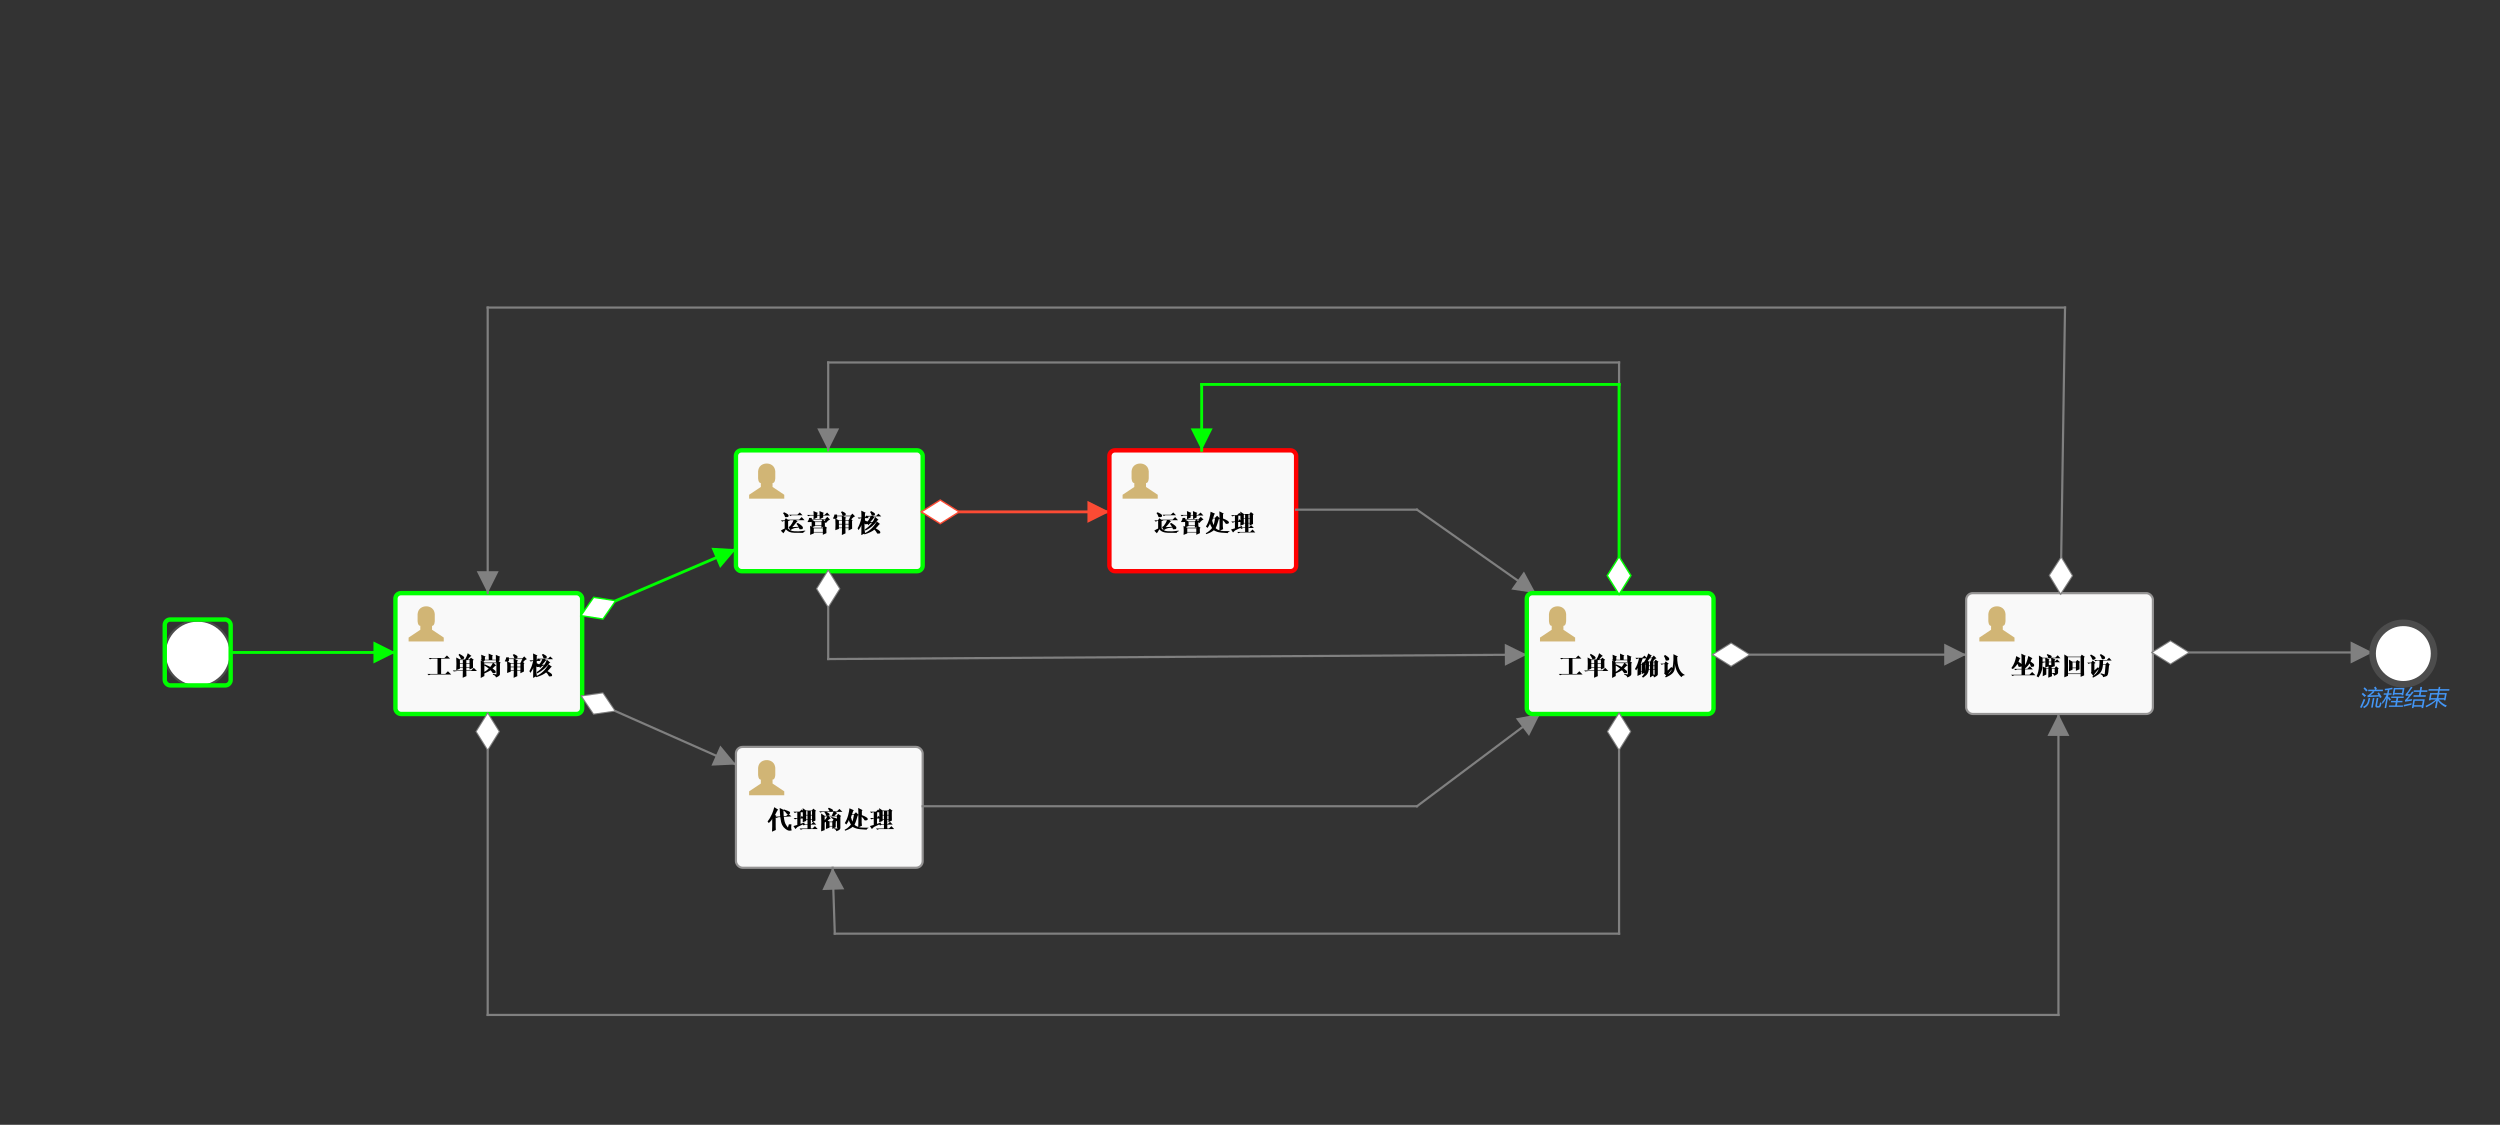 <?xml version="1.0" encoding="UTF-8"?>
<!DOCTYPE svg PUBLIC '-//W3C//DTD SVG 1.0//EN'
          'http://www.w3.org/TR/2001/REC-SVG-20010904/DTD/svg10.dtd'>
<svg xmlns:xlink="http://www.w3.org/1999/xlink" style="fill-opacity:1; color-rendering:auto; color-interpolation:auto; text-rendering:auto; stroke:black; stroke-linecap:square; stroke-miterlimit:10; shape-rendering:auto; stroke-opacity:1; fill:black; stroke-dasharray:none; font-weight:normal; stroke-width:1; font-family:'Dialog'; font-style:normal; stroke-linejoin:miter; font-size:12px; stroke-dashoffset:0; image-rendering:auto;" width="1138" height="512" xmlns="http://www.w3.org/2000/svg"
><rect width="100%" height="100%" fill="#333333" stroke="none"/><!--Generated by the Batik Graphics2D SVG Generator--><defs id="genericDefs"
  /><g
  ><g style="fill:rgb(255,255,255); fill-opacity:0; stroke-opacity:0; stroke:rgb(255,255,255);"
    ><rect x="0" width="1138" height="512" y="0" style="stroke:none;"
    /></g
    ><g style="font-size:11px; fill:white; text-rendering:optimizeLegibility; font-family:'宋体'; stroke:white; font-weight:bold;" id="start"
    ><circle r="15" style="stroke:none;" cx="90" cy="297.5"
      /><circle r="15" style="fill:none; stroke:rgb(76,76,76);" cx="90" cy="297.5"
      /><rect x="75" y="282" width="30" style="fill:none; stroke:lime; stroke-width:2;" rx="2.5" ry="2.5" height="30"
      /><line x1="105" x2="180" y1="297" style="fill:none; stroke:lime; stroke-width:1.3;" y2="297"
    /></g
    ><g transform="matrix(0,-1,1,0,180,297)" style="font-size:11px; fill:lime; text-rendering:optimizeLegibility; font-family:'宋体'; stroke:lime; font-weight:bold; stroke-width:1.3;"
    ><polygon style="stroke:none;" points=" 0 0 -5 -10 5 -10"
    /></g
    ><g style="font-size:11px; fill:rgb(249,249,249); text-rendering:optimizeLegibility; font-family:'宋体'; stroke:rgb(249,249,249); font-weight:bold;" id="complaint_consumer_service_check"
    ><rect x="180" y="270" width="85" style="stroke:none;" rx="3" ry="3" height="55"
      /><rect x="180" y="270" width="85" style="fill:none; stroke:rgb(149,148,148);" rx="3" ry="3" height="55"
      /><path d="M195.156 299.516 L202.297 299.516 L203.438 298.375 L204.844 299.781 L200.797 299.781 L200.797 306.781 L202.688 306.781 L203.891 305.547 L205.406 307.047 L195.984 307.047 Q195.984 307.047 195.156 307.375 L194.562 306.781 L199.156 306.781 L199.156 299.781 L196.578 299.781 Q196.578 299.781 195.75 300.125 L195.156 299.516 ZM209.352 300.469 L209.352 301.891 L210.68 301.891 L210.68 300.469 L209.352 300.469 ZM212.273 300.469 L212.273 301.891 L213.727 301.891 L213.727 300.469 L212.273 300.469 ZM209.352 302.141 L209.352 303.609 L210.68 303.609 L210.68 302.141 L209.352 302.141 ZM212.273 302.141 L212.273 303.609 L213.727 303.609 L213.727 302.141 L212.273 302.141 ZM208.742 298.141 L209.07 297.609 Q210.43 298.359 210.883 298.727 Q211.336 299.094 211.312 299.391 Q211.289 299.688 211.141 299.844 Q210.992 300 209.945 300 Q209.773 300 209.602 299.484 Q209.336 298.828 208.742 298.141 ZM212.273 305.453 Q212.273 307.219 212.32 307.781 L210.617 308.516 Q210.68 306.562 210.68 305.453 L208.023 305.453 L206.57 305.656 L206.117 305.188 L210.68 305.188 L210.68 303.859 L209.352 303.859 L209.352 304.375 L207.68 305.062 Q207.758 303.438 207.758 302.234 Q207.758 301.031 207.68 299.281 L209.398 300.203 L211.664 300.203 Q211.961 299.734 212.281 299.07 Q212.602 298.406 212.914 297.344 L214.602 298.578 Q214.258 298.703 213.844 299.133 Q213.43 299.562 212.914 300.203 L213.633 300.203 L214.383 299.391 L215.664 300.344 L215.289 300.641 Q215.289 303.266 215.32 304.078 L213.727 304.75 L213.727 303.859 L212.273 303.859 L212.273 305.188 L214.492 305.188 L215.68 304 L217.133 305.453 L212.273 305.453 ZM224.375 306.766 Q225.969 307 225.969 307 Q225.969 307 225.969 306.734 L225.969 301.844 L220.484 301.844 L220.484 307.734 L218.828 308.609 Q218.875 306.359 218.875 304.641 Q218.875 302.922 218.828 300.656 L220.531 301.578 L225.891 301.578 L226.625 300.672 L227.922 301.719 L227.578 301.969 L227.578 306.875 Q227.609 307.688 225.766 308.391 Q225.625 307.469 224.375 307.125 L224.375 306.766 ZM220.672 302.422 Q222.672 303.266 223.172 303.594 Q223.656 303.094 224.453 301.641 L225.891 302.922 L225.422 303.094 Q225.031 303.469 224.219 304.297 Q225.172 304.984 225.406 305.258 Q225.641 305.531 225.641 305.844 Q225.641 306.047 225.578 306.242 Q225.516 306.438 224.422 306.438 Q224.297 306.438 224.031 306.016 Q223.656 305.406 223.312 305.094 Q222.719 305.578 220.109 306.734 L219.875 306.188 Q221.5 305.328 222.484 304.328 Q221.594 303.609 220.391 302.875 L220.672 302.422 ZM219.141 300.078 Q219.141 299.047 219.047 298.016 L221.078 298.875 L220.734 299.172 L220.734 300.297 L222.484 300.297 Q222.484 298.531 222.422 297.516 L224.438 298.406 L224.094 298.703 L224.094 300.297 L225.75 300.297 Q225.75 299.094 225.688 298.078 L227.703 298.969 L227.359 299.312 Q227.359 300.172 227.406 300.688 L225.75 301.438 L225.75 300.547 L220.734 300.547 L219.984 301.344 L218.844 300.344 L219.141 300.078 ZM232.477 302.094 L232.477 303.469 L233.883 303.469 L233.883 302.094 L232.477 302.094 ZM235.43 302.094 L235.43 303.469 L236.883 303.469 L236.883 302.094 L235.43 302.094 ZM232.477 303.734 L232.477 305.156 L233.883 305.156 L233.883 303.734 L232.477 303.734 ZM235.43 303.734 L235.43 305.156 L236.883 305.156 L236.883 303.734 L235.43 303.734 ZM233.883 301.844 Q233.883 300.891 233.789 299.703 L235.82 300.688 L235.43 300.984 L235.43 301.844 L236.805 301.844 L237.445 300.891 L238.742 301.922 L238.445 302.188 Q238.445 305.062 238.492 305.672 L236.883 306.469 L236.883 305.406 L235.43 305.406 Q235.43 307.172 235.477 307.781 L233.805 308.547 Q233.883 307.266 233.883 305.406 L232.477 305.406 L232.477 305.75 L230.836 306.344 Q230.914 305.016 230.914 303.727 Q230.914 302.438 230.836 301.047 L232.477 301.844 L233.883 301.844 ZM233.398 298.109 L233.945 297.75 Q235.18 298.312 235.391 298.57 Q235.602 298.828 235.602 299.047 Q235.602 299.266 235.453 299.477 Q235.305 299.688 234.227 299.688 Q234.086 299.688 234.008 299.312 Q233.883 298.75 233.398 298.109 ZM237.227 301.031 L237.789 300 L231.648 300 Q231.695 300.203 231.695 300.469 Q231.695 300.766 231.484 301 Q231.273 301.234 230.531 301.172 Q229.789 301.109 229.789 300.984 Q229.789 300.812 229.961 300.594 Q230.305 300.125 230.445 299.219 L231.617 299.219 L231.648 299.734 L237.742 299.734 L238.617 298.797 L239.867 300.078 Q239.211 300.078 238.008 301.531 L237.227 301.031 ZM246.641 298.062 L247.188 297.656 Q248.672 298.484 248.781 298.68 Q248.891 298.875 248.891 299.047 Q248.891 299.312 248.734 299.5 Q248.578 299.688 247.5 299.688 Q247.375 299.688 247.281 299.266 Q247.109 298.656 246.641 298.062 ZM246.734 302.578 L247.797 302.578 Q248.094 302.141 248.289 301.797 Q248.484 301.453 248.953 300.328 L250.516 301.625 L250.094 301.797 Q248.062 304.766 244.516 306.547 L244.359 305.922 Q246.172 304.812 247.594 302.891 Q246.828 302.953 245.828 304.094 L245.094 302.531 Q245.516 302.484 246.031 301.711 Q246.547 300.938 246.859 300.078 L246.484 300.078 L245.281 300.375 L244.75 299.828 L249.469 299.828 L250.469 298.828 L251.766 300.078 L248.031 300.078 L248.75 300.594 L248.375 300.719 Q247.641 301.75 246.734 302.578 ZM249.734 302.375 L251.25 303.562 L250.859 303.688 Q250.094 304.672 249.234 305.5 Q250.734 306.359 251.031 306.703 Q251.328 307.047 251.328 307.344 Q251.328 307.469 251.227 307.688 Q251.125 307.906 250.031 307.906 Q249.859 307.906 249.609 307.344 Q249.172 306.531 248.594 306.094 Q247.25 307.297 244.078 308.266 L243.969 307.812 Q247.578 306.266 249.734 302.375 ZM244.141 305.672 Q244.141 306.219 244.375 307.734 L242.672 308.578 Q242.734 305.531 242.734 303.828 Q242.734 304.469 241.453 306.297 L240.969 305.5 Q242.125 303.516 242.688 300.859 L242.688 300.859 L241.531 301.125 L241.016 300.594 L242.734 300.594 Q242.734 299.172 242.656 297.453 L244.672 298.406 L244.328 298.703 L244.328 300.594 L244.328 300.594 L244.859 299.625 L246.094 300.859 L244.328 300.859 L244.328 301.922 Q245.234 302.266 245.469 302.508 Q245.703 302.75 245.703 303 Q245.703 303.219 245.617 303.43 Q245.531 303.641 244.484 303.641 Q244.312 303.641 244.109 303.172 Q243.766 302.531 244.141 302.531 L244.141 305.672 Z" style="fill:black; stroke:none;"
      /><g style="fill:black; stroke:black;" transform="translate(185,275)"
      ><path style="fill:#d1b575;stroke:none;" d="m 1,17 16,0 0,-1.778 -5.333,-3.555 0,-1.778 c 1.244,0 1.244,-2.311 1.244,-2.311 l 0,-3.022 C 12.556,0.822 9,1 9,1 c 0,0 -3.556,-0.178 -3.911,3.555 l 0,3.022 c 0,0 0,2.311 1.244,2.311 l 0,1.778 L 1,15.222 1,17 17,17" anchors="top left"
      /></g
      ><rect x="180" y="270" width="85" style="fill:none; stroke:lime; stroke-width:2;" rx="2.5" ry="2.5" height="55"
      /><line x1="222" x2="222" y1="325" style="fill:none; stroke:gray;" y2="462"
      /><line x1="222" x2="937" y1="462" style="fill:none; stroke:gray;" y2="462"
      /><line x1="937" x2="937" y1="462" style="fill:none; stroke:gray;" y2="325"
    /></g
    ><g transform="matrix(1,0,0,1,222,325)" style="font-size:11px; fill:gray; text-rendering:optimizeLegibility; font-family:'宋体'; stroke:gray; font-weight:bold;"
    ><polygon style="fill:none;" points=" 0 0 -5 8 0 16 5 8"
      /><polygon style="fill:white; stroke:none;" points=" 0 0 -5 8 0 16 5 8"
    /></g
    ><g transform="matrix(-1,0,0,-1,937,325)" style="font-size:11px; fill:gray; text-rendering:optimizeLegibility; font-family:'宋体'; stroke:gray; font-weight:bold;"
    ><polygon style="stroke:none;" points=" 0 0 -5 -10 5 -10"
    /></g
    ><g style="font-size:11px; fill:lime; text-rendering:optimizeLegibility; font-family:'宋体'; stroke:lime; font-weight:bold; stroke-width:1.3;"
    ><line y2="250" style="fill:none;" x1="265" x2="335" y1="280"
    /></g
    ><g transform="matrix(-0.394,-0.919,0.919,-0.394,265,280)" style="font-size:11px; fill:lime; text-rendering:optimizeLegibility; font-family:'宋体'; stroke:lime; font-weight:bold; stroke-width:1.3;"
    ><polygon style="fill:none;" points=" 0 0 -5 8 0 16 5 8"
      /><polygon style="fill:white; stroke:none;" points=" 0 0 -5 8 0 16 5 8"
    /></g
    ><g transform="matrix(-0.394,-0.919,0.919,-0.394,335,250)" style="font-size:11px; fill:lime; text-rendering:optimizeLegibility; font-family:'宋体'; stroke:lime; font-weight:bold; stroke-width:1.3;"
    ><polygon style="stroke:none;" points=" 0 0 -5 -10 5 -10"
    /></g
    ><g style="fill:gray; text-rendering:optimizeLegibility; font-size:11px; font-weight:bold; font-family:'宋体'; stroke:gray;"
    ><line y2="348" style="fill:none;" x1="265" x2="335" y1="317"
    /></g
    ><g transform="matrix(0.405,-0.914,0.914,0.405,265,317)" style="font-size:11px; fill:gray; text-rendering:optimizeLegibility; font-family:'宋体'; stroke:gray; font-weight:bold;"
    ><polygon style="fill:none;" points=" 0 0 -5 8 0 16 5 8"
      /><polygon style="fill:white; stroke:none;" points=" 0 0 -5 8 0 16 5 8"
    /></g
    ><g transform="matrix(0.405,-0.914,0.914,0.405,335,348)" style="font-size:11px; fill:gray; text-rendering:optimizeLegibility; font-family:'宋体'; stroke:gray; font-weight:bold;"
    ><polygon style="stroke:none;" points=" 0 0 -5 -10 5 -10"
    /></g
    ><g style="font-size:11px; fill:rgb(249,249,249); text-rendering:optimizeLegibility; font-family:'宋体'; stroke:rgb(249,249,249); font-weight:bold;" id="complaint_operation_manager_check"
    ><rect x="335" y="205" width="85" style="stroke:none;" rx="3" ry="3" height="55"
      /><rect x="335" y="205" width="85" style="fill:none; stroke:rgb(149,148,148);" rx="3" ry="3" height="55"
      /><path d="M359.219 234.312 L362.953 234.312 L364.062 233.266 L365.328 234.562 L360.375 234.562 Q360.375 234.562 359.797 234.906 L359.219 234.312 ZM358.953 239.891 Q359.391 239.812 359.773 239.336 Q360.156 238.859 360.586 238.133 Q361.016 237.406 361.188 236.797 L359.641 236.797 Q359.641 236.797 359.031 237.141 L358.438 236.547 L363.766 236.547 L364.922 235.375 L366.234 236.797 L362.312 236.797 L363.094 237.359 Q362.75 237.359 362.109 238.266 Q361.422 239.203 360.625 239.938 L363.469 239.812 Q363.172 239.156 362.516 238.438 L363.141 238.031 Q364.547 238.906 365.047 239.398 Q365.547 239.891 365.477 240.297 Q365.406 240.703 365.281 240.812 Q365.156 240.922 364.062 240.922 Q363.938 240.922 363.859 240.672 Q363.719 240.328 363.625 240.125 Q362.359 240.234 361.609 240.406 Q360.859 240.578 359.734 241.344 L358.953 239.891 ZM356.422 233.531 L356.984 233.188 Q358.406 233.875 358.711 234.18 Q359.016 234.484 358.969 234.805 Q358.922 235.125 358.75 235.273 Q358.578 235.422 357.5 235.422 Q357.328 235.422 357.234 235 Q357.109 234.391 356.422 233.531 ZM358.75 240.578 Q359.141 241.016 359.828 241.398 Q360.516 241.781 361.617 241.836 Q362.719 241.891 363.609 241.859 Q364.5 241.828 366.531 241.516 L366.531 241.828 Q365.672 242.094 365.672 242.562 Q362.734 242.562 361.469 242.516 Q360.203 242.469 359.406 242.148 Q358.609 241.828 358.141 241.359 Q357.672 240.922 357.672 240.922 Q357.672 240.922 357.461 241.398 Q357.25 241.875 356.594 242.75 L355.438 241.562 Q356.125 241.016 357.188 240.578 L357.188 237.094 L356.891 237.094 Q356.891 237.094 356.078 237.469 L355.469 236.844 L357.109 236.844 L357.719 235.875 L359.141 236.922 L358.75 237.234 L358.75 240.578 ZM369.414 240.109 Q369.477 239.156 369.477 238.492 Q369.477 237.828 369.414 236.484 L371.039 237.406 L373.867 237.406 L374.508 236.453 L375.805 237.484 L375.461 237.75 Q375.461 238.641 375.508 239.375 L373.914 240.172 L373.914 239.297 L371.039 239.297 L371.039 239.422 L369.414 240.109 ZM371.039 237.656 L371.039 239.031 L373.914 239.031 L373.914 237.656 L371.039 237.656 ZM376.148 240.578 Q376.148 242.047 376.195 242.688 L374.555 243.438 L374.555 242.391 L370.445 242.391 L370.445 242.812 L368.758 243.484 Q368.836 242.344 368.836 241.508 Q368.836 240.672 368.742 239.359 L370.445 240.234 L374.461 240.234 L375.086 239.281 L376.492 240.281 L376.148 240.578 ZM370.445 240.5 L370.445 242.125 L374.555 242.125 L374.555 240.5 L370.445 240.5 ZM370.289 236.375 Q370.383 235.297 370.383 234.656 L368.789 234.656 Q368.789 234.656 367.945 235 L367.383 234.391 L370.383 234.391 Q370.383 233.703 370.289 232.641 L372.336 233.484 L371.992 233.797 L371.992 234.391 L373.086 234.391 Q373.086 233.75 373.023 232.641 L375.039 233.484 L374.695 233.797 L374.695 234.391 L375.32 234.391 L376.508 233.312 L377.789 234.656 L374.695 234.656 Q374.695 235.078 374.742 235.547 L373.086 236.344 L373.086 234.656 L371.992 234.656 L371.992 235.594 L370.289 236.375 ZM375.195 237.578 L375.758 236.5 L369.539 236.5 Q369.586 236.797 369.586 237.016 Q369.586 237.234 369.516 237.406 Q369.445 237.578 369.297 237.617 Q369.148 237.656 367.977 237.656 Q367.805 237.656 367.695 237.633 Q367.586 237.609 367.586 237.531 Q367.586 237.438 367.852 237.094 Q368.195 236.672 368.32 235.766 L369.492 235.766 L369.539 236.234 L375.664 236.234 L376.586 235.25 L377.867 236.547 Q377.18 236.578 375.977 238.078 L375.195 237.578 ZM381.875 237.094 L381.875 238.469 L383.281 238.469 L383.281 237.094 L381.875 237.094 ZM384.828 237.094 L384.828 238.469 L386.281 238.469 L386.281 237.094 L384.828 237.094 ZM381.875 238.734 L381.875 240.156 L383.281 240.156 L383.281 238.734 L381.875 238.734 ZM384.828 238.734 L384.828 240.156 L386.281 240.156 L386.281 238.734 L384.828 238.734 ZM383.281 236.844 Q383.281 235.891 383.188 234.703 L385.219 235.688 L384.828 235.984 L384.828 236.844 L386.203 236.844 L386.844 235.891 L388.141 236.922 L387.844 237.188 Q387.844 240.062 387.891 240.672 L386.281 241.469 L386.281 240.406 L384.828 240.406 Q384.828 242.172 384.875 242.781 L383.203 243.547 Q383.281 242.266 383.281 240.406 L381.875 240.406 L381.875 240.75 L380.234 241.344 Q380.312 240.016 380.312 238.727 Q380.312 237.438 380.234 236.047 L381.875 236.844 L383.281 236.844 ZM382.797 233.109 L383.344 232.75 Q384.578 233.312 384.789 233.57 Q385 233.828 385 234.047 Q385 234.266 384.852 234.477 Q384.703 234.688 383.625 234.688 Q383.484 234.688 383.406 234.312 Q383.281 233.75 382.797 233.109 ZM386.625 236.031 L387.188 235 L381.047 235 Q381.094 235.203 381.094 235.469 Q381.094 235.766 380.883 236 Q380.672 236.234 379.93 236.172 Q379.188 236.109 379.188 235.984 Q379.188 235.812 379.359 235.594 Q379.703 235.125 379.844 234.219 L381.016 234.219 L381.047 234.734 L387.141 234.734 L388.016 233.797 L389.266 235.078 Q388.609 235.078 387.406 236.531 L386.625 236.031 ZM396.039 233.062 L396.586 232.656 Q398.07 233.484 398.18 233.68 Q398.289 233.875 398.289 234.047 Q398.289 234.312 398.133 234.5 Q397.977 234.688 396.898 234.688 Q396.773 234.688 396.68 234.266 Q396.508 233.656 396.039 233.062 ZM396.133 237.578 L397.195 237.578 Q397.492 237.141 397.688 236.797 Q397.883 236.453 398.352 235.328 L399.914 236.625 L399.492 236.797 Q397.461 239.766 393.914 241.547 L393.758 240.922 Q395.57 239.812 396.992 237.891 Q396.227 237.953 395.227 239.094 L394.492 237.531 Q394.914 237.484 395.43 236.711 Q395.945 235.938 396.258 235.078 L395.883 235.078 L394.68 235.375 L394.148 234.828 L398.867 234.828 L399.867 233.828 L401.164 235.078 L397.43 235.078 L398.148 235.594 L397.773 235.719 Q397.039 236.75 396.133 237.578 ZM399.133 237.375 L400.648 238.562 L400.258 238.688 Q399.492 239.672 398.633 240.5 Q400.133 241.359 400.43 241.703 Q400.727 242.047 400.727 242.344 Q400.727 242.469 400.625 242.688 Q400.523 242.906 399.43 242.906 Q399.258 242.906 399.008 242.344 Q398.57 241.531 397.992 241.094 Q396.648 242.297 393.477 243.266 L393.367 242.812 Q396.977 241.266 399.133 237.375 ZM393.539 240.672 Q393.539 241.219 393.773 242.734 L392.07 243.578 Q392.133 240.531 392.133 238.828 Q392.133 239.469 390.852 241.297 L390.367 240.5 Q391.523 238.516 392.086 235.859 L392.086 235.859 L390.93 236.125 L390.414 235.594 L392.133 235.594 Q392.133 234.172 392.055 232.453 L394.07 233.406 L393.727 233.703 L393.727 235.594 L393.727 235.594 L394.258 234.625 L395.492 235.859 L393.727 235.859 L393.727 236.922 Q394.633 237.266 394.867 237.508 Q395.102 237.75 395.102 238 Q395.102 238.219 395.016 238.43 Q394.93 238.641 393.883 238.641 Q393.711 238.641 393.508 238.172 Q393.164 237.531 393.539 237.531 L393.539 240.672 Z" style="fill:black; stroke:none;"
      /><g style="fill:black; stroke:black;" transform="translate(340,210)"
      ><path style="fill:#d1b575;stroke:none;" d="m 1,17 16,0 0,-1.778 -5.333,-3.555 0,-1.778 c 1.244,0 1.244,-2.311 1.244,-2.311 l 0,-3.022 C 12.556,0.822 9,1 9,1 c 0,0 -3.556,-0.178 -3.911,3.555 l 0,3.022 c 0,0 0,2.311 1.244,2.311 l 0,1.778 L 1,15.222 1,17 17,17" anchors="top left"
      /></g
      ><rect x="335" y="205" width="85" style="fill:none; stroke:lime; stroke-width:2;" rx="2.5" ry="2.5" height="55"
      /><line x1="377" x2="377" y1="260" style="fill:none; stroke:gray;" y2="300"
      /><line x1="377" x2="695" y1="300" style="fill:none; stroke:gray;" y2="298"
    /></g
    ><g transform="matrix(1,0,0,1,377,260)" style="font-size:11px; fill:gray; text-rendering:optimizeLegibility; font-family:'宋体'; stroke:gray; font-weight:bold;"
    ><polygon style="fill:none;" points=" 0 0 -5 8 0 16 5 8"
      /><polygon style="fill:white; stroke:none;" points=" 0 0 -5 8 0 16 5 8"
    /></g
    ><g transform="matrix(-0.006,-1,1,-0.006,695,298)" style="font-size:11px; fill:gray; text-rendering:optimizeLegibility; font-family:'宋体'; stroke:gray; font-weight:bold;"
    ><polygon style="stroke:none;" points=" 0 0 -5 -10 5 -10"
    /></g
    ><g style="font-size:11px; fill:rgb(252,75,52); text-rendering:optimizeLegibility; font-family:'宋体'; stroke:rgb(252,75,52); font-weight:bold; stroke-width:1.3;"
    ><line y2="233" style="fill:none;" x1="420" x2="505" y1="233"
    /></g
    ><g transform="matrix(0,-1,1,0,420,233)" style="font-size:11px; fill:rgb(252,75,52); text-rendering:optimizeLegibility; font-family:'宋体'; stroke:rgb(252,75,52); font-weight:bold; stroke-width:1.3;"
    ><polygon style="fill:none;" points=" 0 0 -5 8 0 16 5 8"
      /><polygon style="fill:white; stroke:none;" points=" 0 0 -5 8 0 16 5 8"
    /></g
    ><g transform="matrix(0,-1,1,0,505,233)" style="font-size:11px; fill:rgb(252,75,52); text-rendering:optimizeLegibility; font-family:'宋体'; stroke:rgb(252,75,52); font-weight:bold; stroke-width:1.3;"
    ><polygon style="stroke:none;" points=" 0 0 -5 -10 5 -10"
    /></g
    ><g style="font-size:11px; fill:rgb(249,249,249); text-rendering:optimizeLegibility; font-family:'宋体'; stroke:rgb(249,249,249); font-weight:bold;" id="complaint_operation_manager_handle"
    ><rect x="505" y="205" width="85" style="stroke:none;" rx="3" ry="3" height="55"
      /><rect x="505" y="205" width="85" style="fill:none; stroke:rgb(149,148,148);" rx="3" ry="3" height="55"
      /><path d="M529.219 234.312 L532.953 234.312 L534.062 233.266 L535.328 234.562 L530.375 234.562 Q530.375 234.562 529.797 234.906 L529.219 234.312 ZM528.953 239.891 Q529.391 239.812 529.773 239.336 Q530.156 238.859 530.586 238.133 Q531.016 237.406 531.188 236.797 L529.641 236.797 Q529.641 236.797 529.031 237.141 L528.438 236.547 L533.766 236.547 L534.922 235.375 L536.234 236.797 L532.312 236.797 L533.094 237.359 Q532.75 237.359 532.109 238.266 Q531.422 239.203 530.625 239.938 L533.469 239.812 Q533.172 239.156 532.516 238.438 L533.141 238.031 Q534.547 238.906 535.047 239.398 Q535.547 239.891 535.477 240.297 Q535.406 240.703 535.281 240.812 Q535.156 240.922 534.062 240.922 Q533.938 240.922 533.859 240.672 Q533.719 240.328 533.625 240.125 Q532.359 240.234 531.609 240.406 Q530.859 240.578 529.734 241.344 L528.953 239.891 ZM526.422 233.531 L526.984 233.188 Q528.406 233.875 528.711 234.18 Q529.016 234.484 528.969 234.805 Q528.922 235.125 528.75 235.273 Q528.578 235.422 527.5 235.422 Q527.328 235.422 527.234 235 Q527.109 234.391 526.422 233.531 ZM528.75 240.578 Q529.141 241.016 529.828 241.398 Q530.516 241.781 531.617 241.836 Q532.719 241.891 533.609 241.859 Q534.5 241.828 536.531 241.516 L536.531 241.828 Q535.672 242.094 535.672 242.562 Q532.734 242.562 531.469 242.516 Q530.203 242.469 529.406 242.148 Q528.609 241.828 528.141 241.359 Q527.672 240.922 527.672 240.922 Q527.672 240.922 527.461 241.398 Q527.25 241.875 526.594 242.75 L525.438 241.562 Q526.125 241.016 527.188 240.578 L527.188 237.094 L526.891 237.094 Q526.891 237.094 526.078 237.469 L525.469 236.844 L527.109 236.844 L527.719 235.875 L529.141 236.922 L528.75 237.234 L528.75 240.578 ZM539.414 240.109 Q539.477 239.156 539.477 238.492 Q539.477 237.828 539.414 236.484 L541.039 237.406 L543.867 237.406 L544.508 236.453 L545.805 237.484 L545.461 237.75 Q545.461 238.641 545.508 239.375 L543.914 240.172 L543.914 239.297 L541.039 239.297 L541.039 239.422 L539.414 240.109 ZM541.039 237.656 L541.039 239.031 L543.914 239.031 L543.914 237.656 L541.039 237.656 ZM546.148 240.578 Q546.148 242.047 546.195 242.688 L544.555 243.438 L544.555 242.391 L540.445 242.391 L540.445 242.812 L538.758 243.484 Q538.836 242.344 538.836 241.508 Q538.836 240.672 538.742 239.359 L540.445 240.234 L544.461 240.234 L545.086 239.281 L546.492 240.281 L546.148 240.578 ZM540.445 240.5 L540.445 242.125 L544.555 242.125 L544.555 240.5 L540.445 240.5 ZM540.289 236.375 Q540.383 235.297 540.383 234.656 L538.789 234.656 Q538.789 234.656 537.945 235 L537.383 234.391 L540.383 234.391 Q540.383 233.703 540.289 232.641 L542.336 233.484 L541.992 233.797 L541.992 234.391 L543.086 234.391 Q543.086 233.75 543.023 232.641 L545.039 233.484 L544.695 233.797 L544.695 234.391 L545.32 234.391 L546.508 233.312 L547.789 234.656 L544.695 234.656 Q544.695 235.078 544.742 235.547 L543.086 236.344 L543.086 234.656 L541.992 234.656 L541.992 235.594 L540.289 236.375 ZM545.195 237.578 L545.758 236.5 L539.539 236.5 Q539.586 236.797 539.586 237.016 Q539.586 237.234 539.516 237.406 Q539.445 237.578 539.297 237.617 Q539.148 237.656 537.977 237.656 Q537.805 237.656 537.695 237.633 Q537.586 237.609 537.586 237.531 Q537.586 237.438 537.852 237.094 Q538.195 236.672 538.32 235.766 L539.492 235.766 L539.539 236.234 L545.664 236.234 L546.586 235.25 L547.867 236.547 Q547.18 236.578 545.977 238.078 L545.195 237.578 ZM552.125 235.984 Q551.953 236.5 551.781 237.016 Q552.219 238.734 552.375 239.031 Q552.719 238.297 553.109 235.984 L552.125 235.984 ZM555.266 235.984 L554.828 236.234 Q554.531 237.141 554.234 238.172 Q553.938 239.25 553.375 240.406 Q553.938 241.047 555.156 241.453 Q556.375 241.859 559.734 241.766 L559.734 241.906 Q559 242.172 558.906 242.672 Q555.25 242.516 554.047 242.086 Q552.844 241.656 552.547 241.359 Q552.547 241.359 551.82 241.898 Q551.094 242.438 549.141 243.141 L548.844 242.734 Q549.844 242.219 550.547 241.594 Q551.25 240.969 551.734 240.359 Q550.828 238.781 550.766 238.219 Q550.766 238.734 549.688 240.312 L548.938 239.672 Q549.969 238.047 550.484 236.07 Q551 234.094 551.062 232.938 L553.031 233.797 Q552.859 234 552.711 234.305 Q552.562 234.609 552.219 235.719 L553.062 235.719 L554.031 234.75 L555.266 235.984 ZM556.625 236.781 L556.625 239.5 Q556.625 240.156 556.766 240.875 L555.047 241.656 Q555.125 240.359 555.125 239.5 L555.125 234.859 Q555.125 234.312 555.047 232.75 L557.062 233.797 L556.719 234.094 L556.719 236.031 Q558.094 236.547 558.805 237.039 Q559.516 237.531 559.391 238 Q559.266 238.469 558.125 238.469 Q557.953 238.469 557.781 238.125 Q557.359 237.438 556.625 236.781 ZM560.367 241.016 Q561.648 240.672 562.133 240.5 L562.133 237.609 L561.914 237.609 Q561.914 237.609 561.102 237.984 L560.492 237.359 L562.133 237.359 L562.133 234.734 L561.82 234.734 Q561.82 234.734 560.992 235.078 L560.414 234.484 L563.117 234.484 L564.133 233.469 L565.367 234.734 L563.68 234.734 L563.68 237.359 L563.68 237.359 L564.133 236.344 L565.367 237.609 L563.602 237.609 L563.602 240.031 L565.305 239.422 L565.492 239.891 Q563.852 240.625 562.227 241.438 L561.273 242.375 L560.367 241.016 ZM564.602 239.312 Q564.664 237.531 564.664 236.242 Q564.664 234.953 564.586 232.875 L566.18 233.969 L568.742 233.969 L569.398 233.094 L570.695 234.094 L570.352 234.344 L570.352 236.375 Q570.352 237.75 570.383 238.516 L568.836 239.281 L568.836 238.266 L568.289 238.266 L568.289 240.109 L568.523 240.109 L569.539 239.094 L570.773 240.359 L568.289 240.359 L568.289 242.125 L569.086 242.125 L570.164 241.047 L571.414 242.391 L564.57 242.391 Q564.57 242.391 563.727 242.719 L563.164 242.125 L566.773 242.125 L566.773 240.359 L565.82 240.359 Q565.82 240.359 565.008 240.734 L564.398 240.109 L566.773 240.109 L566.773 238.266 L566.18 238.266 L566.18 238.688 L564.602 239.312 ZM566.18 234.219 L566.18 235.938 L566.773 235.938 L566.773 234.219 L566.18 234.219 ZM568.289 234.219 L568.289 235.938 L568.836 235.938 L568.836 234.219 L568.289 234.219 ZM566.18 236.203 L566.18 238 L566.773 238 L566.773 236.203 L566.18 236.203 ZM568.289 236.203 L568.289 238 L568.836 238 L568.836 236.203 L568.289 236.203 Z" style="fill:black; stroke:none;"
      /><g style="fill:black; stroke:black;" transform="translate(510,210)"
      ><path style="fill:#d1b575;stroke:none;" d="m 1,17 16,0 0,-1.778 -5.333,-3.555 0,-1.778 c 1.244,0 1.244,-2.311 1.244,-2.311 l 0,-3.022 C 12.556,0.822 9,1 9,1 c 0,0 -3.556,-0.178 -3.911,3.555 l 0,3.022 c 0,0 0,2.311 1.244,2.311 l 0,1.778 L 1,15.222 1,17 17,17" anchors="top left"
      /></g
      ><rect x="505" y="205" width="85" style="fill:none; stroke:red; stroke-width:2;" rx="2.5" ry="2.5" height="55"
      /><line x1="590" x2="645" y1="232" style="fill:none; stroke:gray;" y2="232"
      /><line x1="645" x2="699" y1="232" style="fill:none; stroke:gray;" y2="270"
    /></g
    ><g transform="matrix(0.576,-0.818,0.818,0.576,699,270)" style="font-size:11px; fill:gray; text-rendering:optimizeLegibility; font-family:'宋体'; stroke:gray; font-weight:bold;"
    ><polygon style="stroke:none;" points=" 0 0 -5 -10 5 -10"
    /></g
    ><g style="font-size:11px; fill:rgb(249,249,249); text-rendering:optimizeLegibility; font-family:'宋体'; stroke:rgb(249,249,249); font-weight:bold;" id="complaint_agent_handle"
    ><rect x="335" y="340" width="85" style="stroke:none;" rx="3" ry="3" height="55"
      /><rect x="335" y="340" width="85" style="fill:none; stroke:rgb(149,148,148);" rx="3" ry="3" height="55"
      /><path d="M358.656 376.703 L359.094 375.234 L360.266 375.234 Q360.094 376.703 360.164 377.133 Q360.234 377.562 360.359 377.906 Q360.438 378.125 359.234 378.125 Q359.141 378.125 358.734 378.016 Q358.328 377.906 357.469 377.258 Q356.609 376.609 356.047 375.539 Q355.484 374.469 355.188 371.938 L354.422 371.969 L353.344 372.328 L352.609 371.75 L355.141 371.625 Q355.062 370.547 355.016 369.82 Q354.969 369.094 354.906 367.781 L356.969 368.797 L356.625 369.094 Q356.656 370.766 356.734 371.531 L357.859 371.453 L358.859 370.438 L360.266 371.625 L356.797 371.844 Q357.047 374.375 357.82 375.516 Q358.594 376.656 358.656 376.703 ZM356.688 368.922 L356.812 368.438 Q359.375 369.312 359.523 369.609 Q359.672 369.906 359.672 370.031 Q359.672 370.203 359.539 370.398 Q359.406 370.594 358.328 370.594 Q358.156 370.594 357.984 370.203 Q357.641 369.656 356.688 368.922 ZM353.094 371.672 L353.094 376.312 Q353.094 377 353.141 377.812 L351.422 378.578 Q351.5 377.047 351.5 376.359 L351.5 372.625 Q351.469 373.266 349.953 374.641 L349.391 373.984 Q349.953 373.266 350.445 372.422 Q350.938 371.578 351.43 370.484 Q351.922 369.391 352.453 367.422 L354.25 368.578 Q353.906 368.75 353.531 369.516 Q353.141 370.344 352.797 370.984 L353.391 371.375 L353.094 371.672 ZM361.164 376.016 Q362.445 375.672 362.93 375.5 L362.93 372.609 L362.711 372.609 Q362.711 372.609 361.898 372.984 L361.289 372.359 L362.93 372.359 L362.93 369.734 L362.617 369.734 Q362.617 369.734 361.789 370.078 L361.211 369.484 L363.914 369.484 L364.93 368.469 L366.164 369.734 L364.477 369.734 L364.477 372.359 L364.477 372.359 L364.93 371.344 L366.164 372.609 L364.398 372.609 L364.398 375.031 L366.102 374.422 L366.289 374.891 Q364.648 375.625 363.023 376.438 L362.07 377.375 L361.164 376.016 ZM365.398 374.312 Q365.461 372.531 365.461 371.242 Q365.461 369.953 365.383 367.875 L366.977 368.969 L369.539 368.969 L370.195 368.094 L371.492 369.094 L371.148 369.344 L371.148 371.375 Q371.148 372.75 371.18 373.516 L369.633 374.281 L369.633 373.266 L369.086 373.266 L369.086 375.109 L369.32 375.109 L370.336 374.094 L371.57 375.359 L369.086 375.359 L369.086 377.125 L369.883 377.125 L370.961 376.047 L372.211 377.391 L365.367 377.391 Q365.367 377.391 364.523 377.719 L363.961 377.125 L367.57 377.125 L367.57 375.359 L366.617 375.359 Q366.617 375.359 365.805 375.734 L365.195 375.109 L367.57 375.109 L367.57 373.266 L366.977 373.266 L366.977 373.688 L365.398 374.312 ZM366.977 369.219 L366.977 370.938 L367.57 370.938 L367.57 369.219 L366.977 369.219 ZM369.086 369.219 L369.086 370.938 L369.633 370.938 L369.633 369.219 L369.086 369.219 ZM366.977 371.203 L366.977 373 L367.57 373 L367.57 371.203 L366.977 371.203 ZM369.086 371.203 L369.086 373 L369.633 373 L369.633 371.203 L369.086 371.203 ZM377.594 374.25 L377.594 375.969 L378.859 375.969 L378.859 374.25 L377.594 374.25 ZM375.938 373.094 L377.625 373.984 L378.781 373.984 L379.453 373.031 L380.719 374.125 L380.422 374.375 L380.422 376.562 L378.859 377.297 L378.859 376.219 L377.594 376.219 L377.594 376.781 L375.953 377.359 Q376.031 376.266 376.031 375.367 Q376.031 374.469 375.938 373.094 ZM375.25 369.688 L375.891 369.328 Q377.594 370.297 377.609 370.617 Q377.625 370.938 377.453 371.133 Q377.281 371.328 376.203 371.328 Q376.078 371.328 375.984 370.938 Q375.859 370.422 375.25 369.688 ZM376.891 368.109 L377.281 367.672 Q378.828 368.312 379.023 368.531 Q379.219 368.75 379.219 368.875 Q379.219 369.094 378.969 369.312 L380.969 369.312 L382.109 368.219 L383.469 369.562 L374.266 369.562 Q374.266 369.562 373.438 369.906 L372.844 369.312 L377.578 369.312 Q377.625 368.922 376.891 368.109 ZM376.797 371.203 L378.188 372.484 Q377.844 372.609 377.281 373.094 Q376.688 373.609 375.062 374.672 L374.703 374.078 Q375.984 372.922 376.797 371.203 ZM378.344 372.234 L378.469 371.859 Q381.234 372.578 381.305 372.812 Q381.375 373.047 381.375 373.266 Q381.375 373.516 381.289 373.648 Q381.203 373.781 380.156 373.781 Q379.984 373.781 379.766 373.438 Q379.422 372.922 378.344 372.234 ZM379.547 377.047 Q381.281 377.172 381.281 377.172 Q381.281 377.172 380.969 376.562 L380.969 371.625 L375.391 371.625 L375.391 377.859 L373.781 378.438 Q373.844 376.391 373.844 374.227 Q373.844 372.062 373.766 370.312 L375.391 371.375 L378.609 371.375 Q379.25 370.031 379.531 369.062 L381.156 370.125 Q380.812 370.203 379.828 371.375 L380.891 371.375 L381.516 370.453 L382.875 371.453 L382.531 371.75 L382.531 376.906 Q382.609 377.781 380.688 378.375 Q380.625 377.516 379.547 377.297 L379.547 377.047 ZM387.727 370.984 Q387.555 371.5 387.383 372.016 Q387.82 373.734 387.977 374.031 Q388.32 373.297 388.711 370.984 L387.727 370.984 ZM390.867 370.984 L390.43 371.234 Q390.133 372.141 389.836 373.172 Q389.539 374.25 388.977 375.406 Q389.539 376.047 390.758 376.453 Q391.977 376.859 395.336 376.766 L395.336 376.906 Q394.602 377.172 394.508 377.672 Q390.852 377.516 389.648 377.086 Q388.445 376.656 388.148 376.359 Q388.148 376.359 387.422 376.898 Q386.695 377.438 384.742 378.141 L384.445 377.734 Q385.445 377.219 386.148 376.594 Q386.852 375.969 387.336 375.359 Q386.43 373.781 386.367 373.219 Q386.367 373.734 385.289 375.312 L384.539 374.672 Q385.57 373.047 386.086 371.07 Q386.602 369.094 386.664 367.938 L388.633 368.797 Q388.461 369 388.312 369.305 Q388.164 369.609 387.82 370.719 L388.664 370.719 L389.633 369.75 L390.867 370.984 ZM392.227 371.781 L392.227 374.5 Q392.227 375.156 392.367 375.875 L390.648 376.656 Q390.727 375.359 390.727 374.5 L390.727 369.859 Q390.727 369.312 390.648 367.75 L392.664 368.797 L392.32 369.094 L392.32 371.031 Q393.695 371.547 394.406 372.039 Q395.117 372.531 394.992 373 Q394.867 373.469 393.727 373.469 Q393.555 373.469 393.383 373.125 Q392.961 372.438 392.227 371.781 ZM395.969 376.016 Q397.25 375.672 397.734 375.5 L397.734 372.609 L397.516 372.609 Q397.516 372.609 396.703 372.984 L396.094 372.359 L397.734 372.359 L397.734 369.734 L397.422 369.734 Q397.422 369.734 396.594 370.078 L396.016 369.484 L398.719 369.484 L399.734 368.469 L400.969 369.734 L399.281 369.734 L399.281 372.359 L399.281 372.359 L399.734 371.344 L400.969 372.609 L399.203 372.609 L399.203 375.031 L400.906 374.422 L401.094 374.891 Q399.453 375.625 397.828 376.438 L396.875 377.375 L395.969 376.016 ZM400.203 374.312 Q400.266 372.531 400.266 371.242 Q400.266 369.953 400.188 367.875 L401.781 368.969 L404.344 368.969 L405 368.094 L406.297 369.094 L405.953 369.344 L405.953 371.375 Q405.953 372.75 405.984 373.516 L404.438 374.281 L404.438 373.266 L403.891 373.266 L403.891 375.109 L404.125 375.109 L405.141 374.094 L406.375 375.359 L403.891 375.359 L403.891 377.125 L404.688 377.125 L405.766 376.047 L407.016 377.391 L400.172 377.391 Q400.172 377.391 399.328 377.719 L398.766 377.125 L402.375 377.125 L402.375 375.359 L401.422 375.359 Q401.422 375.359 400.609 375.734 L400 375.109 L402.375 375.109 L402.375 373.266 L401.781 373.266 L401.781 373.688 L400.203 374.312 ZM401.781 369.219 L401.781 370.938 L402.375 370.938 L402.375 369.219 L401.781 369.219 ZM403.891 369.219 L403.891 370.938 L404.438 370.938 L404.438 369.219 L403.891 369.219 ZM401.781 371.203 L401.781 373 L402.375 373 L402.375 371.203 L401.781 371.203 ZM403.891 371.203 L403.891 373 L404.438 373 L404.438 371.203 L403.891 371.203 Z" style="fill:black; stroke:none;"
      /><g style="fill:black; stroke:black;" transform="translate(340,345)"
      ><path style="fill:#d1b575;stroke:none;" d="m 1,17 16,0 0,-1.778 -5.333,-3.555 0,-1.778 c 1.244,0 1.244,-2.311 1.244,-2.311 l 0,-3.022 C 12.556,0.822 9,1 9,1 c 0,0 -3.556,-0.178 -3.911,3.555 l 0,3.022 c 0,0 0,2.311 1.244,2.311 l 0,1.778 L 1,15.222 1,17 17,17" anchors="top left"
      /></g
      ><line x1="420" x2="645" y1="367" style="fill:none; stroke:gray;" y2="367"
      /><line x1="645" x2="701" y1="367" style="fill:none; stroke:gray;" y2="325"
    /></g
    ><g transform="matrix(-0.6,-0.8,0.8,-0.6,701,325)" style="font-size:11px; fill:gray; text-rendering:optimizeLegibility; font-family:'宋体'; stroke:gray; font-weight:bold;"
    ><polygon style="stroke:none;" points=" 0 0 -5 -10 5 -10"
    /></g
    ><g style="font-size:11px; fill:rgb(249,249,249); text-rendering:optimizeLegibility; font-family:'宋体'; stroke:rgb(249,249,249); font-weight:bold;" id="complaint_consumer_service_confirm"
    ><rect x="695" y="270" width="85" style="stroke:none;" rx="3" ry="3" height="55"
      /><rect x="695" y="270" width="85" style="fill:none; stroke:rgb(149,148,148);" rx="3" ry="3" height="55"
      /><path d="M710.156 299.516 L717.297 299.516 L718.438 298.375 L719.844 299.781 L715.797 299.781 L715.797 306.781 L717.688 306.781 L718.891 305.547 L720.406 307.047 L710.984 307.047 Q710.984 307.047 710.156 307.375 L709.562 306.781 L714.156 306.781 L714.156 299.781 L711.578 299.781 Q711.578 299.781 710.75 300.125 L710.156 299.516 ZM724.352 300.469 L724.352 301.891 L725.68 301.891 L725.68 300.469 L724.352 300.469 ZM727.273 300.469 L727.273 301.891 L728.727 301.891 L728.727 300.469 L727.273 300.469 ZM724.352 302.141 L724.352 303.609 L725.68 303.609 L725.68 302.141 L724.352 302.141 ZM727.273 302.141 L727.273 303.609 L728.727 303.609 L728.727 302.141 L727.273 302.141 ZM723.742 298.141 L724.07 297.609 Q725.43 298.359 725.883 298.727 Q726.336 299.094 726.312 299.391 Q726.289 299.688 726.141 299.844 Q725.992 300 724.945 300 Q724.773 300 724.602 299.484 Q724.336 298.828 723.742 298.141 ZM727.273 305.453 Q727.273 307.219 727.32 307.781 L725.617 308.516 Q725.68 306.562 725.68 305.453 L723.023 305.453 L721.57 305.656 L721.117 305.188 L725.68 305.188 L725.68 303.859 L724.352 303.859 L724.352 304.375 L722.68 305.062 Q722.758 303.438 722.758 302.234 Q722.758 301.031 722.68 299.281 L724.398 300.203 L726.664 300.203 Q726.961 299.734 727.281 299.07 Q727.602 298.406 727.914 297.344 L729.602 298.578 Q729.258 298.703 728.844 299.133 Q728.43 299.562 727.914 300.203 L728.633 300.203 L729.383 299.391 L730.664 300.344 L730.289 300.641 Q730.289 303.266 730.32 304.078 L728.727 304.75 L728.727 303.859 L727.273 303.859 L727.273 305.188 L729.492 305.188 L730.68 304 L732.133 305.453 L727.273 305.453 ZM739.375 306.766 Q740.969 307 740.969 307 Q740.969 307 740.969 306.734 L740.969 301.844 L735.484 301.844 L735.484 307.734 L733.828 308.609 Q733.875 306.359 733.875 304.641 Q733.875 302.922 733.828 300.656 L735.531 301.578 L740.891 301.578 L741.625 300.672 L742.922 301.719 L742.578 301.969 L742.578 306.875 Q742.609 307.688 740.766 308.391 Q740.625 307.469 739.375 307.125 L739.375 306.766 ZM735.672 302.422 Q737.672 303.266 738.172 303.594 Q738.656 303.094 739.453 301.641 L740.891 302.922 L740.422 303.094 Q740.031 303.469 739.219 304.297 Q740.172 304.984 740.406 305.258 Q740.641 305.531 740.641 305.844 Q740.641 306.047 740.578 306.242 Q740.516 306.438 739.422 306.438 Q739.297 306.438 739.031 306.016 Q738.656 305.406 738.312 305.094 Q737.719 305.578 735.109 306.734 L734.875 306.188 Q736.5 305.328 737.484 304.328 Q736.594 303.609 735.391 302.875 L735.672 302.422 ZM734.141 300.078 Q734.141 299.047 734.047 298.016 L736.078 298.875 L735.734 299.172 L735.734 300.297 L737.484 300.297 Q737.484 298.531 737.422 297.516 L739.438 298.406 L739.094 298.703 L739.094 300.297 L740.75 300.297 Q740.75 299.094 740.688 298.078 L742.703 298.969 L742.359 299.312 Q742.359 300.172 742.406 300.688 L740.75 301.438 L740.75 300.547 L735.734 300.547 L734.984 301.344 L733.844 300.344 L734.141 300.078 ZM751.039 299.609 Q750.57 300.25 750.086 300.859 L750.648 301.203 L751.117 301.203 L751.977 299.609 L751.039 299.609 ZM750.289 297.438 L751.977 298.531 L751.602 298.656 Q751.383 298.969 751.164 299.344 L751.93 299.344 L752.805 298.406 L754.039 299.656 Q753.398 299.688 752.367 301.203 L753.008 301.203 L753.633 300.281 L754.945 301.234 L754.648 301.547 L754.648 306.953 Q754.695 307.641 752.883 308.375 Q752.836 307.438 751.805 307.219 L751.805 306.969 Q753.32 307.094 753.32 307.094 Q753.32 307.094 753.242 307.047 Q753.164 307 753.164 306.734 L753.164 304.938 L752.586 304.938 L752.586 307.469 L751.07 308.375 L751.07 304.938 L750.523 304.938 Q750.398 305.922 749.898 306.695 Q749.398 307.469 747.914 308.484 L747.414 307.984 Q748.227 307.172 748.617 306.266 Q749.008 305.359 749.031 303.688 Q749.055 302.016 749.055 301.891 Q749.055 301.891 748.648 302.312 L747.977 301.797 Q748.617 301.031 749.195 300.016 Q749.773 299 750.289 297.438 ZM750.602 301.453 L750.602 302.953 L751.07 302.953 L751.07 301.453 L750.602 301.453 ZM752.586 301.453 L752.586 302.953 L753.086 302.953 L753.086 301.453 L752.586 301.453 ZM750.602 303.219 L750.57 304.672 L751.07 304.672 L751.07 303.219 L750.602 303.219 ZM752.586 303.219 L752.586 304.672 L753.086 304.672 L753.086 303.219 L752.586 303.219 ZM746.961 302.484 L746.961 305.531 L747.289 305.531 L747.289 302.484 L746.961 302.484 ZM745.367 307.688 Q745.445 305.844 745.445 304.094 Q745.445 304.094 744.773 305.141 L744.242 304.5 Q745.445 302.609 746.086 299.688 L745.82 299.688 Q745.82 299.688 744.992 300.062 L744.414 299.438 L747.508 299.438 L748.586 298.422 L749.742 299.688 L747.773 299.688 Q747.336 300.938 746.867 302.234 L747.242 302.234 L747.898 301.359 L749.195 302.359 L748.852 302.609 Q748.852 304.938 748.883 306.188 L747.289 306.859 L747.289 305.797 L746.961 305.797 L746.961 306.953 L745.367 307.688 ZM761.75 297.781 L763.844 298.828 L763.453 299.141 Q763.453 302.312 764.336 304.375 Q765.219 306.438 766.812 307.125 L766.812 307.391 Q766.047 307.312 765.359 308.25 Q763.781 306.703 763.117 305.047 Q762.453 303.391 762.375 302.031 Q762.375 302.234 762.375 303.758 Q762.375 305.281 761.477 306.312 Q760.578 307.344 758.281 308.359 L757.938 307.906 Q759.75 306.781 760.547 305.602 Q761.344 304.422 761.578 302.57 Q761.812 300.719 761.75 297.781 ZM757.984 298.141 Q759.594 299.219 759.719 299.5 Q759.844 299.781 759.844 299.953 Q759.844 300.25 759.633 300.484 Q759.422 300.719 758.375 300.719 Q758.203 300.719 758.109 300.203 Q757.938 299.484 757.391 298.578 L757.984 298.141 ZM755.844 302.062 L757.594 302.062 L758.234 301.062 L759.625 302.141 L759.125 302.438 L759.125 305.25 L760.781 303.609 L761.391 304.203 Q759.422 306.484 758.766 307.844 L757.516 306.562 Q757.688 306.312 757.688 305.922 L757.688 302.312 L757.047 302.312 Q757.047 302.312 756.422 302.656 L755.844 302.062 Z" style="fill:black; stroke:none;"
      /><g style="fill:black; stroke:black;" transform="translate(700,275)"
      ><path style="fill:#d1b575;stroke:none;" d="m 1,17 16,0 0,-1.778 -5.333,-3.555 0,-1.778 c 1.244,0 1.244,-2.311 1.244,-2.311 l 0,-3.022 C 12.556,0.822 9,1 9,1 c 0,0 -3.556,-0.178 -3.911,3.555 l 0,3.022 c 0,0 0,2.311 1.244,2.311 l 0,1.778 L 1,15.222 1,17 17,17" anchors="top left"
      /></g
      ><rect x="695" y="270" width="85" style="fill:none; stroke:lime; stroke-width:2;" rx="2.5" ry="2.5" height="55"
      /><line x1="737" x2="737" y1="270" style="fill:none; stroke:gray;" y2="165"
      /><line x1="737" x2="377" y1="165" style="fill:none; stroke:gray;" y2="165"
      /><line x1="377" x2="377" y1="165" style="fill:none; stroke:gray;" y2="205"
    /></g
    ><g transform="matrix(-1,0,0,-1,737,270)" style="font-size:11px; fill:gray; text-rendering:optimizeLegibility; font-family:'宋体'; stroke:gray; font-weight:bold;"
    ><polygon style="fill:none;" points=" 0 0 -5 8 0 16 5 8"
      /><polygon style="fill:white; stroke:none;" points=" 0 0 -5 8 0 16 5 8"
    /></g
    ><g transform="matrix(1,0,0,1,377,205)" style="font-size:11px; fill:gray; text-rendering:optimizeLegibility; font-family:'宋体'; stroke:gray; font-weight:bold;"
    ><polygon style="stroke:none;" points=" 0 0 -5 -10 5 -10"
    /></g
    ><g style="fill:gray; text-rendering:optimizeLegibility; font-size:11px; font-weight:bold; font-family:'宋体'; stroke:gray;"
    ><line y2="298" style="fill:none;" x1="780" x2="895" y1="298"
    /></g
    ><g transform="matrix(0,-1,1,0,780,298)" style="font-size:11px; fill:gray; text-rendering:optimizeLegibility; font-family:'宋体'; stroke:gray; font-weight:bold;"
    ><polygon style="fill:none;" points=" 0 0 -5 8 0 16 5 8"
      /><polygon style="fill:white; stroke:none;" points=" 0 0 -5 8 0 16 5 8"
    /></g
    ><g transform="matrix(0,-1,1,0,895,298)" style="font-size:11px; fill:gray; text-rendering:optimizeLegibility; font-family:'宋体'; stroke:gray; font-weight:bold;"
    ><polygon style="stroke:none;" points=" 0 0 -5 -10 5 -10"
    /></g
    ><g style="font-size:11px; fill:lime; text-rendering:optimizeLegibility; font-family:'宋体'; stroke:lime; font-weight:bold; stroke-width:1.3;"
    ><line y2="175" style="fill:none;" x1="737" x2="737" y1="270"
      /><line y2="175" style="fill:none;" x1="737" x2="547" y1="175"
      /><line y2="205" style="fill:none;" x1="547" x2="547" y1="175"
    /></g
    ><g transform="matrix(-1,0,0,-1,737,270)" style="font-size:11px; fill:lime; text-rendering:optimizeLegibility; font-family:'宋体'; stroke:lime; font-weight:bold; stroke-width:1.3;"
    ><polygon style="fill:none;" points=" 0 0 -5 8 0 16 5 8"
      /><polygon style="fill:white; stroke:none;" points=" 0 0 -5 8 0 16 5 8"
    /></g
    ><g transform="matrix(1,0,0,1,547,205)" style="font-size:11px; fill:lime; text-rendering:optimizeLegibility; font-family:'宋体'; stroke:lime; font-weight:bold; stroke-width:1.3;"
    ><polygon style="stroke:none;" points=" 0 0 -5 -10 5 -10"
    /></g
    ><g style="fill:gray; text-rendering:optimizeLegibility; font-size:11px; font-weight:bold; font-family:'宋体'; stroke:gray;"
    ><line y2="425" style="fill:none;" x1="737" x2="737" y1="325"
      /><line y2="425" style="fill:none;" x1="737" x2="380" y1="425"
      /><line y2="395" style="fill:none;" x1="380" x2="379" y1="425"
    /></g
    ><g transform="matrix(1,0,0,1,737,325)" style="font-size:11px; fill:gray; text-rendering:optimizeLegibility; font-family:'宋体'; stroke:gray; font-weight:bold;"
    ><polygon style="fill:none;" points=" 0 0 -5 8 0 16 5 8"
      /><polygon style="fill:white; stroke:none;" points=" 0 0 -5 8 0 16 5 8"
    /></g
    ><g transform="matrix(-0.999,0.033,-0.033,-0.999,379,395)" style="font-size:11px; fill:gray; text-rendering:optimizeLegibility; font-family:'宋体'; stroke:gray; font-weight:bold;"
    ><polygon style="stroke:none;" points=" 0 0 -5 -10 5 -10"
    /></g
    ><g style="font-size:11px; fill:rgb(249,249,249); text-rendering:optimizeLegibility; font-family:'宋体'; stroke:rgb(249,249,249); font-weight:bold;" id="complaint_agent_follow_up"
    ><rect x="895" y="270" width="85" style="stroke:none;" rx="3" ry="3" height="55"
      /><rect x="895" y="270" width="85" style="fill:none; stroke:rgb(149,148,148);" rx="3" ry="3" height="55"
      /><path d="M917.781 298.656 L919.734 299.688 L919.359 299.859 Q919.094 300.516 918.797 301.281 Q919.609 301.719 920 302.062 Q920.391 302.406 920.391 302.75 Q920.391 302.922 920.234 303.242 Q920.078 303.562 919 303.562 Q918.875 303.562 918.734 303.094 Q918.484 302.406 918.297 302.203 Q917.766 303.266 916.266 304.578 L915.562 304.125 Q916.547 302.781 917.039 301.453 Q917.531 300.125 917.781 298.656 ZM923.297 298.594 L925.203 299.656 Q924.938 299.781 924.812 299.992 Q924.688 300.203 924.297 301.109 Q925.234 301.75 925.602 302.094 Q925.969 302.438 925.969 302.781 Q925.969 303 925.844 303.281 Q925.719 303.562 924.625 303.562 Q924.5 303.562 924.328 303.047 Q924.031 302.266 923.781 302 Q923.344 302.953 921.766 304.359 L921.062 303.906 Q921.875 302.875 922.414 301.586 Q922.953 300.297 923.297 298.594 ZM920.203 299.438 Q920.203 298.828 920.109 297.547 L922.188 298.578 L921.797 298.875 L921.797 304.469 L922.828 304.469 L923.953 303.312 L925.375 304.719 L921.797 304.719 L921.797 307.125 L923.812 307.125 L925.047 305.891 L926.531 307.391 L916.891 307.391 Q916.891 307.391 916.062 307.719 L915.469 307.125 L920.203 307.125 L920.203 304.719 L918.219 304.719 Q918.219 304.719 917.391 305.062 L916.812 304.469 L920.203 304.469 L920.203 299.438 ZM928.117 298.391 L929.789 299.391 L932.367 299.391 Q932.273 298.656 931.68 298.109 L931.977 297.75 Q933.711 298.359 933.812 298.555 Q933.914 298.75 933.914 298.875 Q933.914 299.141 933.711 299.391 L935.539 299.391 L936.68 298.281 L937.914 299.656 L929.789 299.656 Q929.789 302.406 929.617 304.227 Q929.445 306.047 927.898 308.359 L927.07 307.812 Q928.07 305.703 928.133 303.109 Q928.195 300.516 928.117 298.391 ZM932.633 301.453 L932.633 302.75 L933.742 302.75 L933.742 301.453 L932.633 301.453 ZM933.914 306.312 Q935.508 306.391 935.508 306.391 Q935.508 306.391 935.289 305.875 L935.289 304.422 L934.008 304.422 Q934.008 306.906 934.055 307.812 L932.367 308.484 Q932.445 306.953 932.445 304.422 L931.477 304.422 L931.477 307.047 L929.836 307.828 Q929.914 306.359 929.914 305.516 Q929.914 304.672 929.836 303.391 L931.508 304.156 L932.445 304.156 L932.445 303 L932.539 303 L932.539 303.297 L930.992 303.891 Q931.07 302.656 931.07 301.453 L930.82 301.453 L929.633 301.75 L929.102 301.203 L931.07 301.203 Q931.07 300.422 930.977 299.406 L932.93 300.203 L932.633 300.469 L932.633 301.203 L933.742 301.203 Q933.742 300.547 933.664 299.422 L935.633 300.203 L935.289 300.516 L935.289 301.203 L935.32 301.203 L936.383 300.141 L937.695 301.453 L935.289 301.453 Q935.289 302.531 935.336 303.266 L933.742 303.734 L933.742 303 L933.867 303 L933.867 304.156 L935.242 304.156 L935.93 303.281 L937.148 304.297 L936.836 304.547 L936.836 306.188 Q936.93 306.953 934.992 307.641 Q934.945 306.734 933.914 306.531 L933.914 306.312 ZM943.422 301.5 L943.422 303.906 L944.953 303.906 L944.953 301.5 L943.422 301.5 ZM941.781 305.562 Q941.859 304.156 941.859 303.023 Q941.859 301.891 941.781 300.266 L943.453 301.234 L944.906 301.234 L945.547 300.422 L946.891 301.328 L946.547 301.625 Q946.547 303.984 946.594 304.672 L944.953 305.359 L944.953 304.156 L943.422 304.156 L943.422 304.844 L941.781 305.562 ZM948.656 299.312 L948.656 305.156 Q948.656 306.141 948.703 307.438 L947.094 308.094 L947.094 306.828 L941.359 306.828 L941.359 307.641 L939.672 308.312 Q939.75 306.734 939.75 303.211 Q939.75 299.688 939.672 297.922 L941.359 298.922 L947.062 298.922 L947.594 297.984 L949 298.969 L948.656 299.312 ZM941.359 299.172 L941.359 306.562 L947.094 306.562 L947.094 299.172 L941.359 299.172 ZM951.398 298.359 L951.82 297.938 Q953.258 298.703 953.625 299.023 Q953.992 299.344 953.922 299.711 Q953.852 300.078 953.125 300.32 Q952.398 300.562 952.211 299.656 Q952.039 299.094 951.398 298.359 ZM955.492 304.328 Q954.93 304.984 954.242 305.773 Q953.555 306.562 952.898 307.672 L951.789 306.266 Q951.961 306.047 951.961 305.797 L951.961 301.891 L951.352 301.891 Q951.352 301.891 950.742 302.234 L950.148 301.625 L951.867 301.625 L952.617 300.703 L953.898 301.797 L953.367 302.062 L953.367 305.172 L955.008 303.703 L955.492 304.328 ZM960.039 302.875 Q959.867 304.891 959.719 306.008 Q959.57 307.125 959.227 307.516 Q958.883 307.906 957.32 308.25 Q957.289 307.344 956.164 306.906 L956.289 306.453 Q958.023 307 958.023 307 Q958.023 307 958.172 305.82 Q958.32 304.641 958.445 302.656 L957.258 302.656 Q957.117 304.5 956.367 305.797 Q955.617 307.094 952.664 308.5 L952.508 307.906 Q954.398 306.703 955.086 305.156 Q955.773 303.609 955.695 300.688 L954.492 300.688 Q954.492 300.688 953.883 301.031 L953.289 300.422 L959.008 300.422 L960.039 299.391 L961.242 300.688 L957.336 300.688 Q957.289 301.109 957.258 302.406 L958.398 302.406 L959.273 301.422 L960.43 302.656 L960.039 302.875 ZM956.32 297.734 Q957.945 298.656 958.094 298.914 Q958.242 299.172 958.242 299.391 Q958.242 299.562 958.18 299.734 Q958.117 299.906 957.422 300.109 Q956.727 300.312 956.555 299.438 Q956.383 298.875 955.82 298.141 L956.32 297.734 Z" style="fill:black; stroke:none;"
      /><g style="fill:black; stroke:black;" transform="translate(900,275)"
      ><path style="fill:#d1b575;stroke:none;" d="m 1,17 16,0 0,-1.778 -5.333,-3.555 0,-1.778 c 1.244,0 1.244,-2.311 1.244,-2.311 l 0,-3.022 C 12.556,0.822 9,1 9,1 c 0,0 -3.556,-0.178 -3.911,3.555 l 0,3.022 c 0,0 0,2.311 1.244,2.311 l 0,1.778 L 1,15.222 1,17 17,17" anchors="top left"
      /></g
      ><line x1="980" x2="1080" y1="297" style="fill:none; stroke:gray;" y2="297"
    /></g
    ><g transform="matrix(0,-1,1,0,980,297)" style="font-size:11px; fill:gray; text-rendering:optimizeLegibility; font-family:'宋体'; stroke:gray; font-weight:bold;"
    ><polygon style="fill:none;" points=" 0 0 -5 8 0 16 5 8"
      /><polygon style="fill:white; stroke:none;" points=" 0 0 -5 8 0 16 5 8"
    /></g
    ><g transform="matrix(0,-1,1,0,1080,297)" style="font-size:11px; fill:gray; text-rendering:optimizeLegibility; font-family:'宋体'; stroke:gray; font-weight:bold;"
    ><polygon style="stroke:none;" points=" 0 0 -5 -10 5 -10"
    /></g
    ><g style="fill:gray; text-rendering:optimizeLegibility; font-size:11px; font-weight:bold; font-family:'宋体'; stroke:gray;"
    ><line y2="140" style="fill:none;" x1="938" x2="940" y1="270"
      /><line y2="140" style="fill:none;" x1="940" x2="222" y1="140"
      /><line y2="270" style="fill:none;" x1="222" x2="222" y1="140"
    /></g
    ><g transform="matrix(-1,-0.015,0.015,-1,938,270)" style="font-size:11px; fill:gray; text-rendering:optimizeLegibility; font-family:'宋体'; stroke:gray; font-weight:bold;"
    ><polygon style="fill:none;" points=" 0 0 -5 8 0 16 5 8"
      /><polygon style="fill:white; stroke:none;" points=" 0 0 -5 8 0 16 5 8"
    /></g
    ><g transform="matrix(1,0,0,1,222,270)" style="font-size:11px; fill:gray; text-rendering:optimizeLegibility; font-family:'宋体'; stroke:gray; font-weight:bold;"
    ><polygon style="stroke:none;" points=" 0 0 -5 -10 5 -10"
    /></g
    ><g style="font-size:11px; fill:white; text-rendering:optimizeLegibility; font-family:'宋体'; stroke:white; font-weight:bold;" id="end"
    ><circle r="14" style="stroke:none;" cx="1094" cy="297.5"
      /><circle style="fill:none; stroke-width:3; stroke:rgb(76,76,76);" r="14" cx="1094" cy="297.5"
    /></g
    ><g style="fill:rgb(67,150,246); font-style:italic; text-rendering:optimizeLegibility; font-size:10px; font-family:'微软雅黑'; stroke:rgb(67,150,246);"
    ><path style="stroke:none;" d="M1082.859 315.156 Q1083.469 316.031 1084.172 317.297 Q1083.766 317.516 1083.391 317.75 Q1083.219 317.391 1083.031 317.062 Q1080.625 317.172 1078.594 317.281 Q1078.281 317.297 1077.781 317.406 L1077.594 316.672 Q1077.984 316.484 1078.344 316.219 Q1079.219 315.578 1080.141 314.625 L1077.969 314.625 L1078.078 313.938 L1081.172 313.938 Q1080.922 313.359 1080.656 312.922 L1081.359 312.531 Q1081.641 312.984 1082 313.609 L1081.422 313.938 L1084.75 313.938 L1084.641 314.625 L1080.328 314.625 L1080.906 314.906 Q1079.844 315.875 1078.922 316.547 Q1080.516 316.5 1082.672 316.422 Q1082.422 315.953 1082.188 315.562 L1082.859 315.156 ZM1081.891 317.703 L1082.625 317.703 L1082.047 320.969 Q1081.969 321.422 1082.328 321.422 L1082.656 321.422 Q1082.969 321.422 1083.141 320.922 Q1083.297 320.406 1083.438 319.703 Q1083.75 319.859 1084.109 319.984 Q1083.906 320.797 1083.766 321.234 Q1083.484 322.109 1082.688 322.109 L1082.078 322.109 Q1081.125 322.109 1081.312 320.969 L1081.891 317.703 ZM1078.188 317.75 L1078.922 317.75 Q1078.547 319.875 1078 320.734 Q1077.422 321.688 1076.094 322.359 Q1075.922 321.984 1075.703 321.703 Q1076.922 321.125 1077.359 320.359 Q1077.859 319.625 1078.188 317.75 ZM1074.266 321.969 Q1075.156 320.25 1075.953 318.172 Q1076.344 318.359 1076.672 318.469 Q1075.938 320.172 1075.078 322.219 L1074.266 321.969 ZM1080.109 317.75 L1080.844 317.75 L1080.078 322.094 L1079.344 322.094 L1080.109 317.75 ZM1075.016 315.922 L1075.594 315.359 Q1076.297 315.906 1077.047 316.625 Q1076.625 317.031 1076.359 317.25 Q1075.5 316.344 1075.016 315.922 ZM1075.859 313.375 L1076.422 312.859 Q1077.047 313.422 1077.781 314.203 L1077.109 314.781 Q1076.453 313.969 1075.859 313.375 ZM1089.672 313.141 L1094.516 313.141 L1093.938 316.5 L1093.203 316.5 L1093.266 316.094 L1089.906 316.094 L1089.844 316.5 L1089.094 316.5 L1089.672 313.141 ZM1084.312 319.594 Q1085.531 318.172 1086.375 316.25 L1085.016 316.25 L1085.125 315.609 L1086.641 315.609 L1086.922 314.078 Q1086.297 314.156 1085.641 314.234 Q1085.625 313.906 1085.547 313.562 Q1087.234 313.422 1088.984 313.031 L1089.094 313.719 Q1088.375 313.859 1087.641 313.969 L1087.344 315.609 L1088.703 315.609 L1088.594 316.25 L1087.234 316.25 L1087.016 317.531 L1087.469 317.203 Q1087.781 317.609 1088.375 318.484 L1087.703 318.969 Q1087.266 318.234 1086.969 317.797 L1086.172 322.312 L1085.469 322.312 L1086.297 317.641 Q1085.484 319.312 1084.5 320.438 Q1084.422 320.016 1084.312 319.594 ZM1087.5 321.125 L1090.297 321.125 L1090.547 319.688 L1088.328 319.688 L1088.438 319.031 L1090.656 319.031 L1090.891 317.703 L1088.438 317.703 L1088.547 317.047 L1094.234 317.047 L1094.125 317.703 L1091.672 317.703 L1091.438 319.031 L1093.656 319.031 L1093.547 319.688 L1091.328 319.688 L1091.078 321.125 L1093.875 321.125 L1093.75 321.781 L1087.375 321.781 L1087.5 321.125 ZM1093.672 313.812 L1090.312 313.812 L1090.031 315.422 L1093.391 315.422 L1093.672 313.812 ZM1098.578 318.328 L1103.734 318.328 L1103.047 322.297 L1102.281 322.297 L1102.375 321.688 L1098.734 321.688 L1098.641 322.297 L1097.891 322.297 L1098.578 318.328 ZM1098.703 316.469 L1101.094 316.469 L1101.359 314.953 L1098.641 314.953 L1098.766 314.25 L1101.484 314.25 L1101.75 312.688 L1102.531 312.688 L1102.266 314.25 L1105 314.25 L1104.875 314.953 L1102.141 314.953 L1101.875 316.469 L1104.266 316.469 L1104.141 317.172 L1098.578 317.172 L1098.703 316.469 ZM1095.828 318.547 Q1097.172 318.375 1098.031 318.219 Q1097.906 318.609 1097.812 318.969 Q1096.703 319.125 1094.781 319.422 L1094.75 318.703 Q1095.484 318.047 1096.594 316.641 Q1095.766 316.688 1095.094 316.75 L1095.016 316.078 Q1096.141 314.875 1097.484 312.609 L1098.188 312.906 Q1096.75 314.984 1095.906 316.031 Q1096.484 316.016 1097.094 315.984 Q1097.531 315.422 1098 314.75 L1098.672 315.109 Q1097.219 316.969 1095.828 318.547 ZM1102.844 319.016 L1099.203 319.016 L1098.859 321 L1102.5 321 L1102.844 319.016 ZM1094.156 320.859 Q1096.016 320.5 1097.797 320.094 Q1097.703 320.484 1097.641 320.828 Q1096 321.156 1094.219 321.609 L1094.156 320.859 ZM1113.828 321.188 Q1113.422 321.578 1113.172 321.891 Q1110.984 320.797 1109.734 318.969 L1109.141 322.312 L1108.406 322.312 L1109 318.953 Q1107.125 320.688 1104.469 321.969 Q1104.328 321.703 1104.078 321.328 Q1106.672 320.219 1108.797 318.453 L1106.422 318.453 L1106.359 318.781 L1105.625 318.781 L1106.203 315.484 L1109.609 315.484 L1109.797 314.391 L1105.406 314.391 L1105.531 313.703 L1109.922 313.703 L1110.109 312.656 L1110.844 312.656 L1110.656 313.703 L1115 313.703 L1114.875 314.391 L1110.531 314.391 L1110.344 315.484 L1113.766 315.484 L1113.188 318.781 L1112.453 318.781 L1112.516 318.453 L1110.109 318.453 Q1111.516 320.266 1113.828 321.188 ZM1112.922 316.141 L1110.234 316.141 L1109.938 317.781 L1112.625 317.781 L1112.922 316.141 ZM1106.828 316.141 L1106.531 317.781 L1109.203 317.781 L1109.5 316.141 L1106.828 316.141 Z"
    /></g
  ></g
></svg
>
